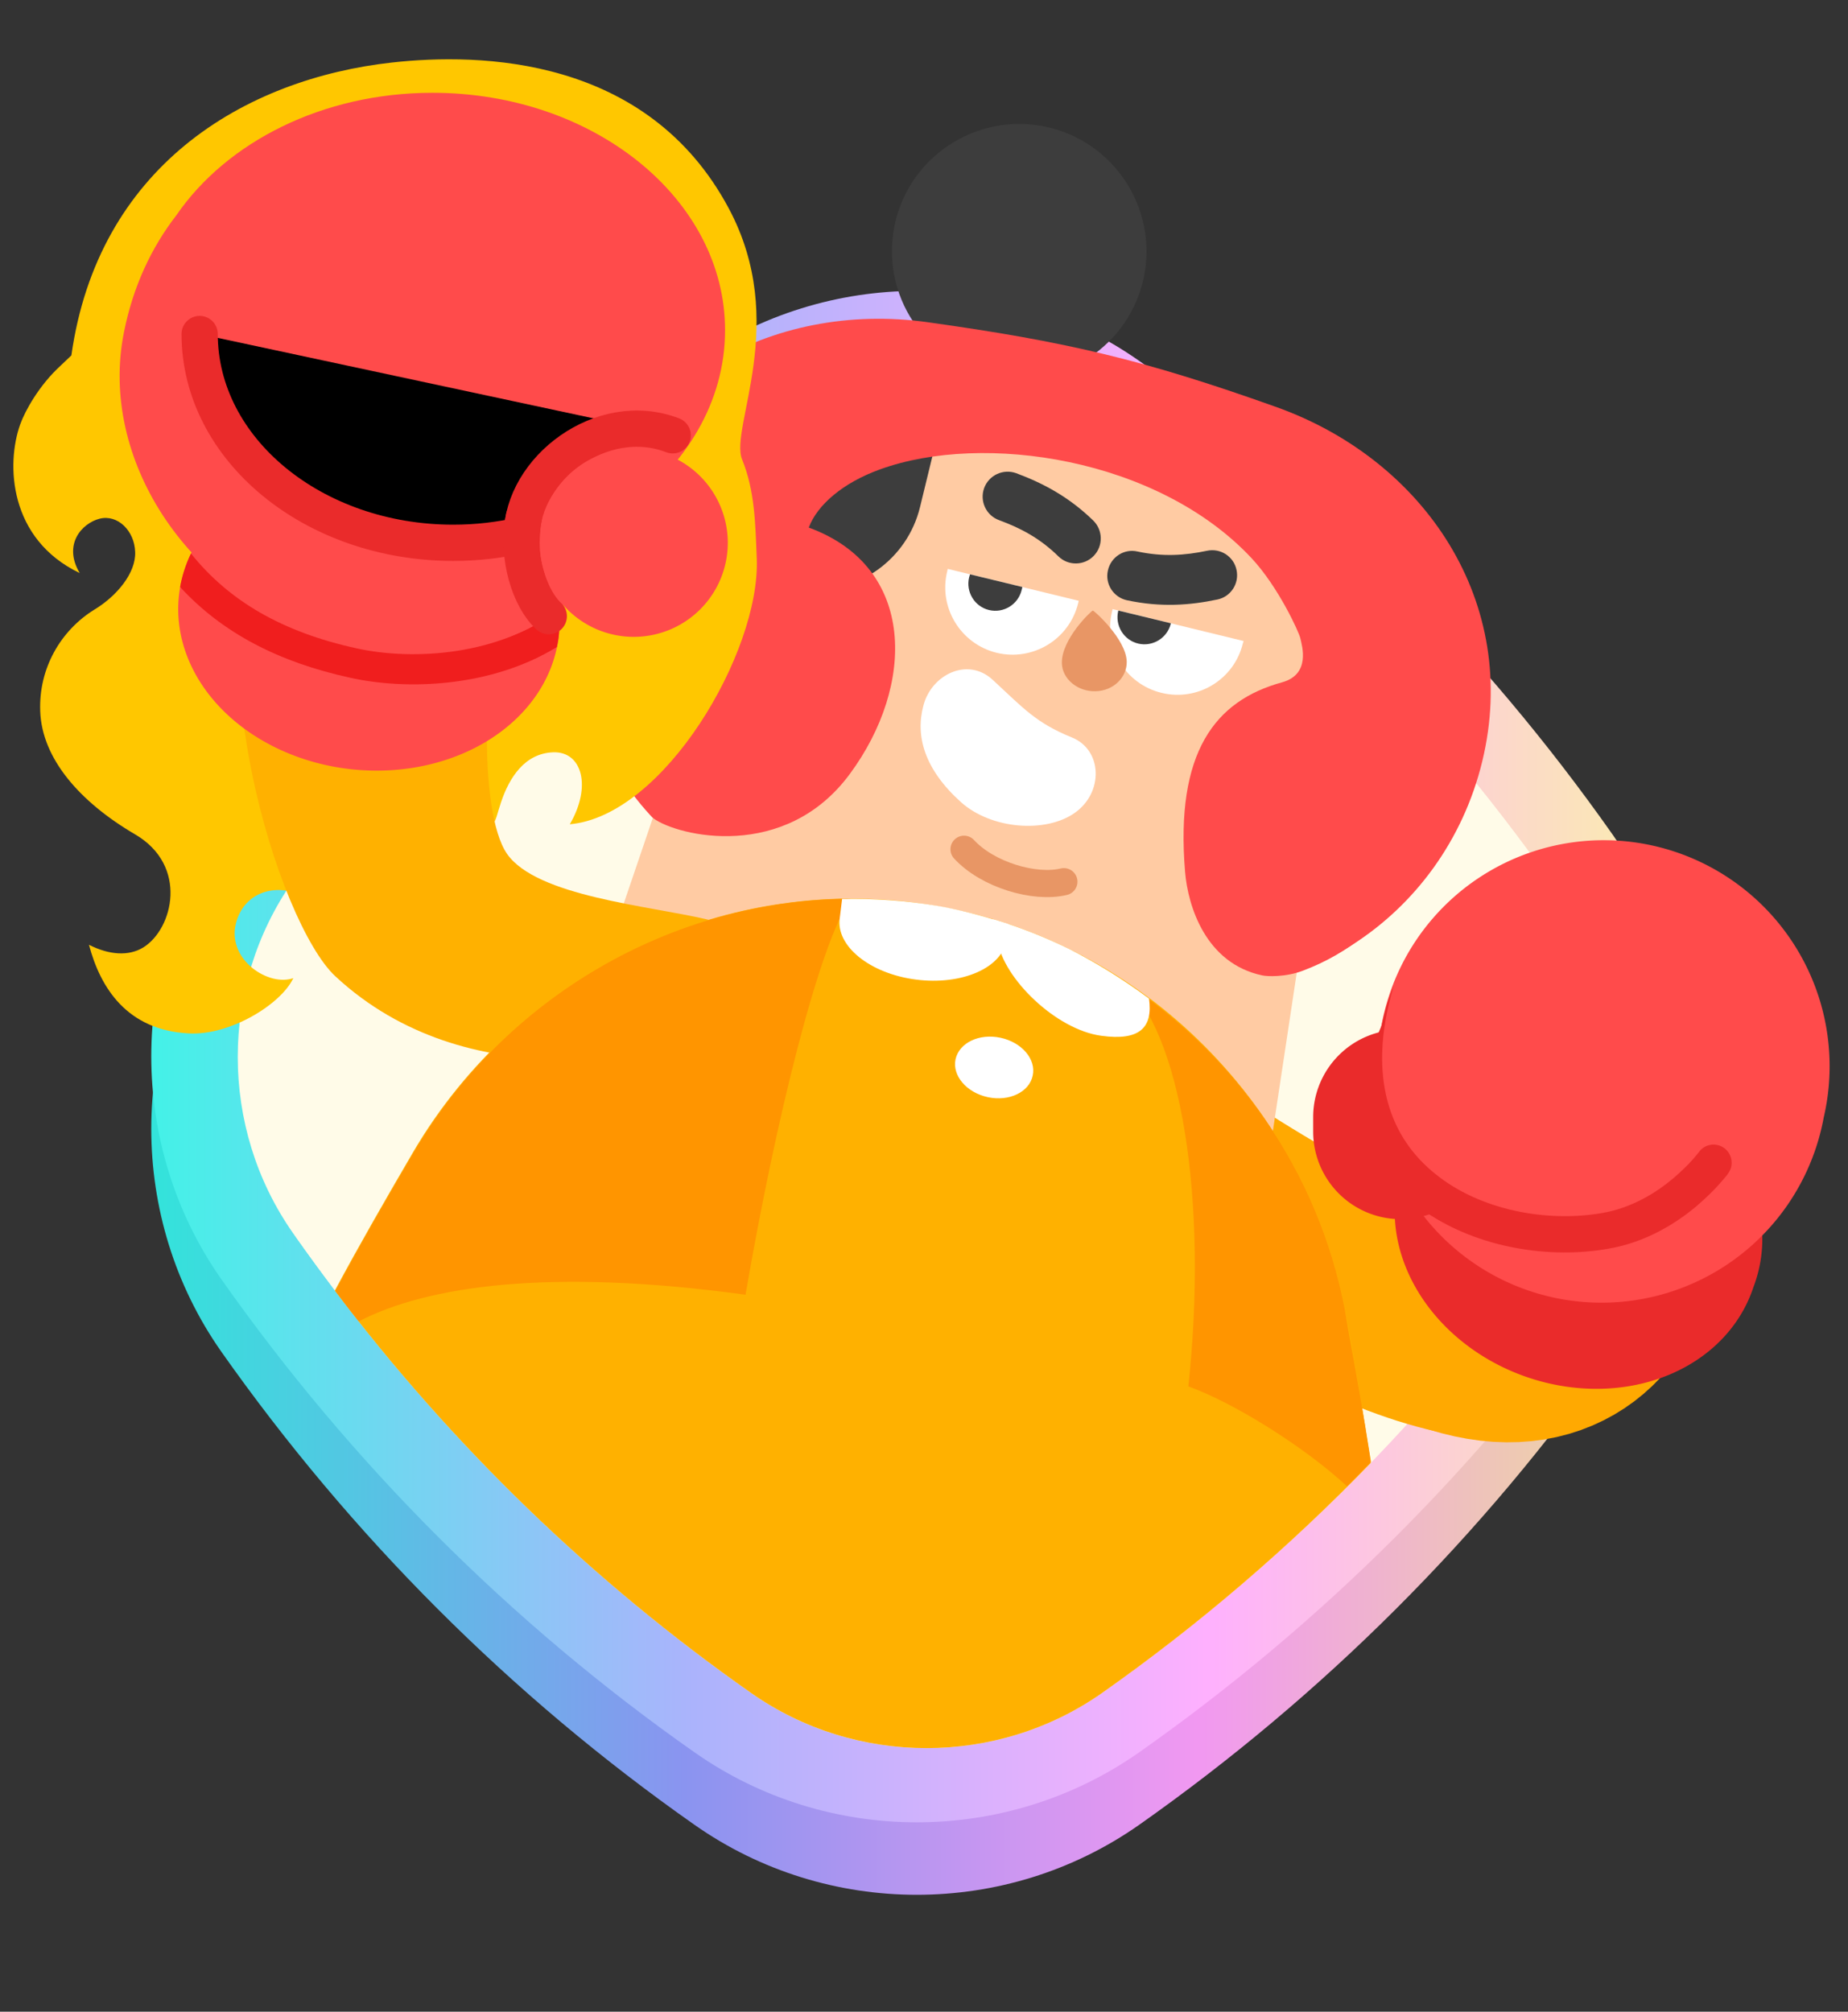 <svg id="vector" xmlns="http://www.w3.org/2000/svg" width="102" height="111" viewBox="0 0 102 111">
   <rect x="0" y="0" width="102" height="111" fill="#333333" stroke="none"/>
   <defs>
      <linearGradient id="diamond_container" x1="103.97" y1="62.55" x2="-9.26" y2="62.55" gradientUnits="userSpaceOnUse">
         <stop offset="0.08" stop-color="#faf5a4" stop-opacity="1" />
         <stop offset="0.33" stop-color="#feb0fe" stop-opacity="1" />
         <stop offset="0.58" stop-color="#abb3fc" stop-opacity="1" />
         <stop offset="0.85" stop-color="#41f3e7" stop-opacity="1" />
      </linearGradient>
      <linearGradient id="diamond_container_lip" x1="103.44" y1="66.55" x2="-9.79" y2="66.55" gradientUnits="userSpaceOnUse">
         <stop offset="0.08" stop-color="#ece68e" stop-opacity="1" />
         <stop offset="0.33" stop-color="#f198f1" stop-opacity="1" />
         <stop offset="0.58" stop-color="#8a94f0" stop-opacity="1" />
         <stop offset="0.85" stop-color="#2fe7da" stop-opacity="1" />
      </linearGradient>
      <clipPath id="clip_path_0">
         <path d="M0.14,0.7h101v110h-101z"/>
      </clipPath>
   </defs>
   <path stroke="url(#diamond_container_lip)" d="M39.59,25.75C29.68,32.73 21.03,41.37 14.05,51.29C9.45,57.85 9.45,66.72 14.05,73.28C21.03,83.19 29.68,91.87 39.63,98.85C46.18,103.45 55.02,103.45 61.58,98.85C71.5,91.87 80.17,83.23 87.15,73.28C91.75,66.72 91.75,57.88 87.15,51.32C80.17,41.41 71.53,32.73 61.58,25.75C55.02,21.15 46.18,21.15 39.63,25.75H39.59Z" stroke-width="4.5" stroke-linecap="round" stroke-linejoin="round"/>
   <path fill="url(#diamond_container)" stroke="url(#diamond_container)" d="M39.59,21.75C29.68,28.73 21.03,37.38 14.05,47.29C9.45,53.85 9.45,62.72 14.05,69.28C21.03,79.19 29.68,87.87 39.63,94.85C46.18,99.45 55.02,99.45 61.58,94.85C71.5,87.87 80.17,79.23 87.15,69.28C91.75,62.72 91.75,53.88 87.15,47.32C80.17,37.41 71.53,28.73 61.58,21.75C55.02,17.15 46.18,17.15 39.63,21.75H39.59Z" stroke-width="4.5" stroke-linecap="round" stroke-linejoin="round"/>
   <path xmlns="http://www.w3.org/2000/svg" d="M41.19,23.63C46.97,19.57 54.78,19.57 60.56,23.63C70.29,30.46 78.75,38.95 85.58,48.65C89.64,54.44 89.64,62.24 85.58,68.02C78.75,77.75 70.26,86.21 60.55,93.05C54.77,97.1 46.97,97.1 41.19,93.04C31.46,86.22 23,77.73 16.16,68.02C12.11,62.24 12.11,54.4 16.16,48.62C22.94,38.99 31.33,30.58 40.95,23.78C41.03,23.73 41.11,23.68 41.19,23.63Z" fill="#FFFBE8"/>
   <path fill="#FFFBE8" d="M60.82,24C55.04,19.94 47.23,19.94 41.45,24C41.37,24.05 41.29,24.1 41.21,24.14C31.59,30.95 23.21,39.36 16.43,48.99C12.37,54.77 12.37,62.61 16.43,68.39C23.26,78.09 31.72,86.58 41.45,93.41C47.23,97.47 55.04,97.47 60.82,93.42C70.52,86.58 79.02,78.12 85.85,68.39C89.9,62.61 89.9,54.8 85.85,49.02C79.01,39.32 70.55,30.83 60.82,24Z"/>
   <path fill="#00000000" d="M88.06,69.08C87.11,74.11 82.58,76.52 66.71,66.46" stroke="#ffa901" stroke-width="12" stroke-linecap="round"/>
   <path fill="#3d3d3d" d="M49.37,12.46C48.6,16.26 51.05,19.97 54.85,20.75C58.65,21.52 62.36,19.07 63.14,15.27C63.91,11.47 61.46,7.76 57.66,6.98C53.86,6.21 50.15,8.66 49.37,12.46Z"/>
   <path fill="#ff4b4b" d="M81.81,42.02C83.94,33.26 78.65,25.39 70.45,22.46C63.07,19.83 58.85,18.85 51.21,17.78C42.59,16.57 34.26,21.17 32.13,29.92C30,38.68 35.08,47.43 43.49,49.48L62.73,54.16C71.14,56.21 79.68,50.77 81.81,42.02Z"/>
   <path fill="#ffcba3" d="M73.05,43.89C74.4,34.95 68.7,26.46 59.91,24.32C51.13,22.18 42.16,27.1 39.25,35.67L29.89,63.2L68.71,72.65L73.05,43.89Z"/>
   <path fill="#ffffff" d="M59.54,33.15C59.53,33.2 59.52,33.24 59.51,33.28C59.02,35.28 57.01,36.5 55.01,36.02C53.02,35.53 51.79,33.52 52.28,31.53C52.29,31.48 52.3,31.44 52.31,31.39L59.54,33.15Z"/>
   <path fill="#ffffff" d="M68.64,35.37C68.63,35.41 68.61,35.46 68.6,35.5C68.12,37.49 66.11,38.72 64.11,38.23C62.12,37.75 60.89,35.74 61.38,33.74C61.39,33.7 61.4,33.65 61.41,33.61L68.64,35.37Z"/>
   <path fill="#3d3d3d" d="M62.78,30.43C64.18,30.73 65.38,30.65 66.62,30.39C67.37,30.23 68.1,30.71 68.25,31.45C68.41,32.2 67.93,32.93 67.19,33.08C65.67,33.4 64.07,33.52 62.2,33.12C61.46,32.96 60.98,32.22 61.15,31.48C61.31,30.74 62.04,30.26 62.78,30.43Z" fill-rule="1"/>
   <path fill="#3d3d3d" d="M58.42,30.7C57.4,29.7 56.34,29.14 55.14,28.7C54.43,28.44 54.06,27.65 54.32,26.93C54.58,26.22 55.37,25.85 56.09,26.11C57.54,26.65 58.97,27.39 60.34,28.72C60.88,29.25 60.9,30.12 60.37,30.67C59.84,31.22 58.96,31.23 58.42,30.7Z" fill-rule="1"/>
   <path fill="#3d3d3d" d="M51.11,20.78L48.17,20.26C44.28,22.06 37.93,24.57 36.84,29.07L36.35,31.82L44.42,32.54C47.37,32.8 50.08,30.86 50.78,27.98L52.13,22.44C52.31,21.7 51.85,20.96 51.11,20.78Z"/>
   <path fill="#e89665" d="M58.61,36.6C58.63,37.46 59.48,38.17 60.47,38.14C61.46,38.12 62.21,37.37 62.19,36.5C62.15,35.26 60.39,33.69 60.32,33.69C60.24,33.69 58.57,35.28 58.61,36.6Z"/>
   <path fill="#00000000" d="M53.21,46.86C54.51,48.27 57.1,49.04 58.72,48.65" stroke="#e89665" stroke-width="1.5" stroke-linecap="round"/>
   <path fill="#ffffff" d="M71.41,52.76C70.92,51.59 69.46,50.59 67.78,49.76C69.5,50.61 70.92,51.64 71.41,52.76Z"/>
   <path fill="#ffb100" d="M75.66,80.72C75.24,77.94 74.71,74.7 74.29,72.5C72.12,61.08 63.13,51.96 51.67,49.98C40.21,48 28.67,53.56 22.79,63.59C21.3,66.14 19.86,68.64 18.48,71.21C24.93,79.74 32.67,87.25 41.45,93.41C47.23,97.47 55.04,97.47 60.82,93.42C66.16,89.66 71.13,85.4 75.66,80.72Z"/>
   <path fill="#ff4b4b" d="M44.64,29.11C45.11,27.86 46.52,26.64 48.57,25.9C54.28,23.83 63.92,25.27 69.09,30.81C70.57,32.4 71.7,34.89 71.77,35.21C71.87,35.65 72.35,37.21 70.76,37.65C67.06,38.66 64.86,41.51 65.41,48.11C65.57,50.01 66.55,53.16 69.67,53.82C69.93,53.88 70.96,53.93 71.94,53.55C76.97,51.65 79.47,47.04 80.83,42.7C82.74,34.87 78.17,24.77 70.33,22.86L53.37,18.6C48.3,17.36 39,21.41 35.51,24.81L35.49,27.46C35.32,27.44 35.14,27.42 34.96,27.39C34.61,28.22 34.33,29.08 34.11,29.97C32.96,34.7 33.67,41.57 36.06,45.15C37.42,46.15 43.34,47.55 46.91,42.7C50.5,37.84 50.61,31.29 44.64,29.11Z"/>
   <path fill="#ffc700" d="M3.94,19.61C4.67,14.43 7.03,10.64 10.19,8.03C13.51,5.29 17.66,3.89 21.63,3.45C26.5,2.91 35.73,3.09 40.22,11.49C43.6,17.81 40.25,23.61 40.96,25.35C41.67,27.1 41.69,28.9 41.77,30.84C41.96,35.99 36.64,45.03 31.45,45.48C32.67,43.4 32.13,41.45 30.53,41.51C28.95,41.57 28.11,42.92 27.66,44.25C27.57,44.52 27.49,44.79 27.41,45.06C26.96,46.49 23.54,49.7 23.54,49.7C22.18,50.09 20.82,50.6 19.54,51.04C18.87,50.46 17.02,49.54 17.02,49.54C15.05,48.54 13.36,49.38 13,51.04C12.59,52.99 14.84,54.45 16.19,53.97C15.53,55.39 12.72,57.15 10.41,57.02C7.01,56.84 5.54,54.51 4.91,52.13C6.01,52.69 7.1,52.78 7.92,52.27C9.55,51.25 10.41,47.77 7.46,46.04C4.4,44.25 2.31,41.85 2.22,39.24C2.13,36.88 3.35,34.78 5.22,33.63C6.44,32.89 7.51,31.62 7.46,30.45C7.42,29.28 6.49,28.37 5.5,28.62C4.52,28.87 3.46,30.04 4.4,31.62C0.47,29.74 0.34,25.59 1.11,23.43C1.38,22.67 2.16,21.26 3.34,20.18C3.54,19.99 3.74,19.8 3.94,19.61Z"/>
   <path fill="#ffb100" d="M36.47,57.85L42.22,55.07C42.22,55.07 42.74,51.6 39.02,50.73C35.79,49.97 29.63,49.46 27.99,47.12C26.36,44.78 26.65,35.97 27.99,32.92L14.82,26.85C10.54,35.69 15.4,50.97 18.5,53.86C25.92,60.77 36.47,57.85 36.47,57.85Z"/>
   <path fill="#ff9500" d="M75.67,80.66C75.29,78.22 74.79,75.4 74.47,73.69C74.4,73.31 74.23,72.27 74.23,72.27C72.75,64.6 68.2,58.18 61.89,54.07C65.22,56.82 66.69,66.32 65.59,76.5C68.02,77.36 71.95,79.79 74.35,82.01C74.79,81.57 75.24,81.12 75.67,80.66Z"/>
   <path fill="#ff9500" d="M19.8,72.91C23.59,70.95 30.34,69.96 41.15,71.44C42.83,61.68 45.2,52.16 46.94,49.6L46.85,49.59C37.09,49.67 27.88,54.99 22.83,63.6C21.35,66.12 19.93,68.58 18.57,71.12C18.55,71.16 18.53,71.2 18.51,71.24C18.93,71.8 19.36,72.36 19.8,72.91Z"/>
   <path fill="#3d3d3d" d="M56.43,32.39L56.39,32.56C56.19,33.36 55.39,33.85 54.59,33.66C53.79,33.47 53.3,32.66 53.49,31.86L53.54,31.69L56.43,32.39Z"/>
   <path fill="#3d3d3d" d="M64.62,34.39L64.62,34.42C64.42,35.21 63.62,35.7 62.82,35.51C62.02,35.32 61.53,34.51 61.72,33.71L61.73,33.69L64.62,34.39Z"/>
   <path fill="#00000000" d="M88.69,68.93C88.23,71.81 85.59,74.7 80.65,73.15" stroke="#ffa901" stroke-width="12" stroke-linecap="round"/>
   <path fill="#ffffff" d="M52.74,58.45C52.55,59.35 53.35,60.29 54.53,60.54C55.7,60.79 56.81,60.26 57,59.35C57.2,58.45 56.4,57.51 55.22,57.26C54.04,57.01 52.94,57.54 52.74,58.45Z"/>
   <path fill="#ffffff" d="M63.42,55.1C62.04,54.07 60.56,53.15 59.01,52.36C57.67,51.71 56.27,51.15 54.81,50.72L55.07,51.94C55.38,53.97 58.27,56.81 60.78,57.15C62.93,57.45 63.64,56.68 63.42,55.1Z"/>
   <path fill="#ffffff" d="M46.35,50.66L46.48,49.6C48.2,49.57 49.94,49.69 51.67,49.97C53.03,50.2 54.35,50.57 55.64,50.98L55.55,51.86C55.33,53.4 53.09,54.38 50.55,54.05C48.01,53.72 46.13,52.2 46.35,50.66Z"/>
   <path fill="#ff4b4b" d="M30.85,34.99a8.54,10.54 95.6,1 1,-20.98 -2.06a8.54,10.54 95.6,1 1,20.98 2.06z"/>
   <path fill="#f01e1e" d="M9.94,32.39C12.28,34.93 15.38,36.53 19.3,37.39C22.47,38.1 27.12,37.92 30.74,35.7C30.79,35.47 30.83,35.23 30.85,34.99C30.89,34.55 30.89,34.11 30.86,33.68L30.82,33.63C27.61,36.15 22.86,36.48 19.66,35.77C15.62,34.88 12.66,33.19 10.54,30.54C10.26,31.12 10.06,31.74 9.94,32.39Z" fill-rule="1"/>
   <path fill="#ea2b2b" d="M96.78,71.02a8.69,10.25 109.58,1 1,-19.31 -6.87a8.69,10.25 109.58,1 1,19.31 6.87z"/>
   <path fill="#ff4b4b" d="M88.46,59.12m-12.21,-2.54a12.47,12.47 56.74,1 1,24.41 5.08a12.47,12.47 56.74,1 1,-24.41 -5.08"/>
   <path fill="#ff4b4b" d="M34.47,28.1C37.87,25.7 40.02,22.16 40.02,18.22C40.02,10.99 32.79,5.12 23.87,5.12C17.79,5.12 12.5,7.85 9.74,11.87C8.36,13.65 7.34,15.81 6.84,18.34C5.44,25.34 10.4,32.7 17.49,34.95C22.96,36.68 29.52,36.21 32.32,31.95C33.28,32.02 33.65,30.74 34.05,29.4C34.18,28.96 34.32,28.51 34.47,28.1Z"/>
   <path fill="#00000000" d="M37.13,24.02C33.21,22.51 28.81,25.91 28.81,29.52C27.6,29.8 26.33,29.95 25.02,29.95C17.29,29.95 11.02,24.79 11.02,18.43" stroke="#ea2b2b" stroke-width="2" stroke-linecap="round"/>
   <path fill="#00000000" d="M30.29,34C29.25,33.06 28.47,30.73 28.92,28.54" stroke="#ea2b2b" stroke-width="2" stroke-linecap="round"/>
   <path fill="#ff4b4b" d="M34.98,29.95m-5.19,0a5.19,5.19 0,1 1,10.38 0a5.19,5.19 0,1 1,-10.38 0"/>
   <path fill="#ffffff" d="M59.31,44.86C60.93,43.73 60.85,41.37 59.16,40.69C57.17,39.88 56.49,39.08 54.79,37.51C53.42,36.24 51.42,37.21 50.97,38.92C50.51,40.62 51.03,42.45 53.04,44.26C54.7,45.75 57.69,45.99 59.31,44.86Z" fill-rule="1"/>
   <path fill="#ea2b2b" d="M77.31,56.81L77.31,56.81A4.83,4.83 135,0 0,72.48 61.64L72.48,62.44A4.83,4.83 135,0 0,77.31 67.27L77.31,67.27A4.83,4.83 135,0 0,82.14 62.44L82.14,61.64A4.83,4.83 135,0 0,77.31 56.81z"/>
   <path fill="#ff4b4b" d="M76.42,56.14a10.16,8.63 101.74,1 0,16.9 3.51a10.16,8.63 101.74,1 0,-16.9 -3.51z"/>
   <path fill="#ea2b2b" d="M78.71,66.89C75.04,64.41 74.37,60.82 76.26,56.58C76.42,55.81 76.65,55.08 76.93,54.38C76.93,54.4 76.92,54.43 76.91,54.46C76.14,57.04 76.14,59.14 76.6,60.82C77.06,62.49 78,63.8 79.23,64.78C81.71,66.79 85.39,67.46 88.44,66.93C90.06,66.65 91.4,65.82 92.34,65.03C92.81,64.63 93.18,64.26 93.42,63.99C93.54,63.85 93.63,63.74 93.69,63.67C93.72,63.63 93.74,63.6 93.76,63.59L93.77,63.57L93.77,63.57L93.77,63.57C94.09,63.12 94.72,63.02 95.17,63.35C95.61,63.67 95.71,64.3 95.39,64.74L94.58,64.16C95.39,64.74 95.39,64.74 95.39,64.74L95.39,64.75L95.38,64.75L95.37,64.76L95.35,64.8C95.33,64.82 95.3,64.86 95.26,64.91C95.18,65.01 95.06,65.15 94.91,65.32C94.62,65.65 94.18,66.09 93.63,66.56C92.52,67.49 90.87,68.54 88.78,68.9C85.55,69.47 81.66,68.88 78.71,66.89Z"/>
</svg>